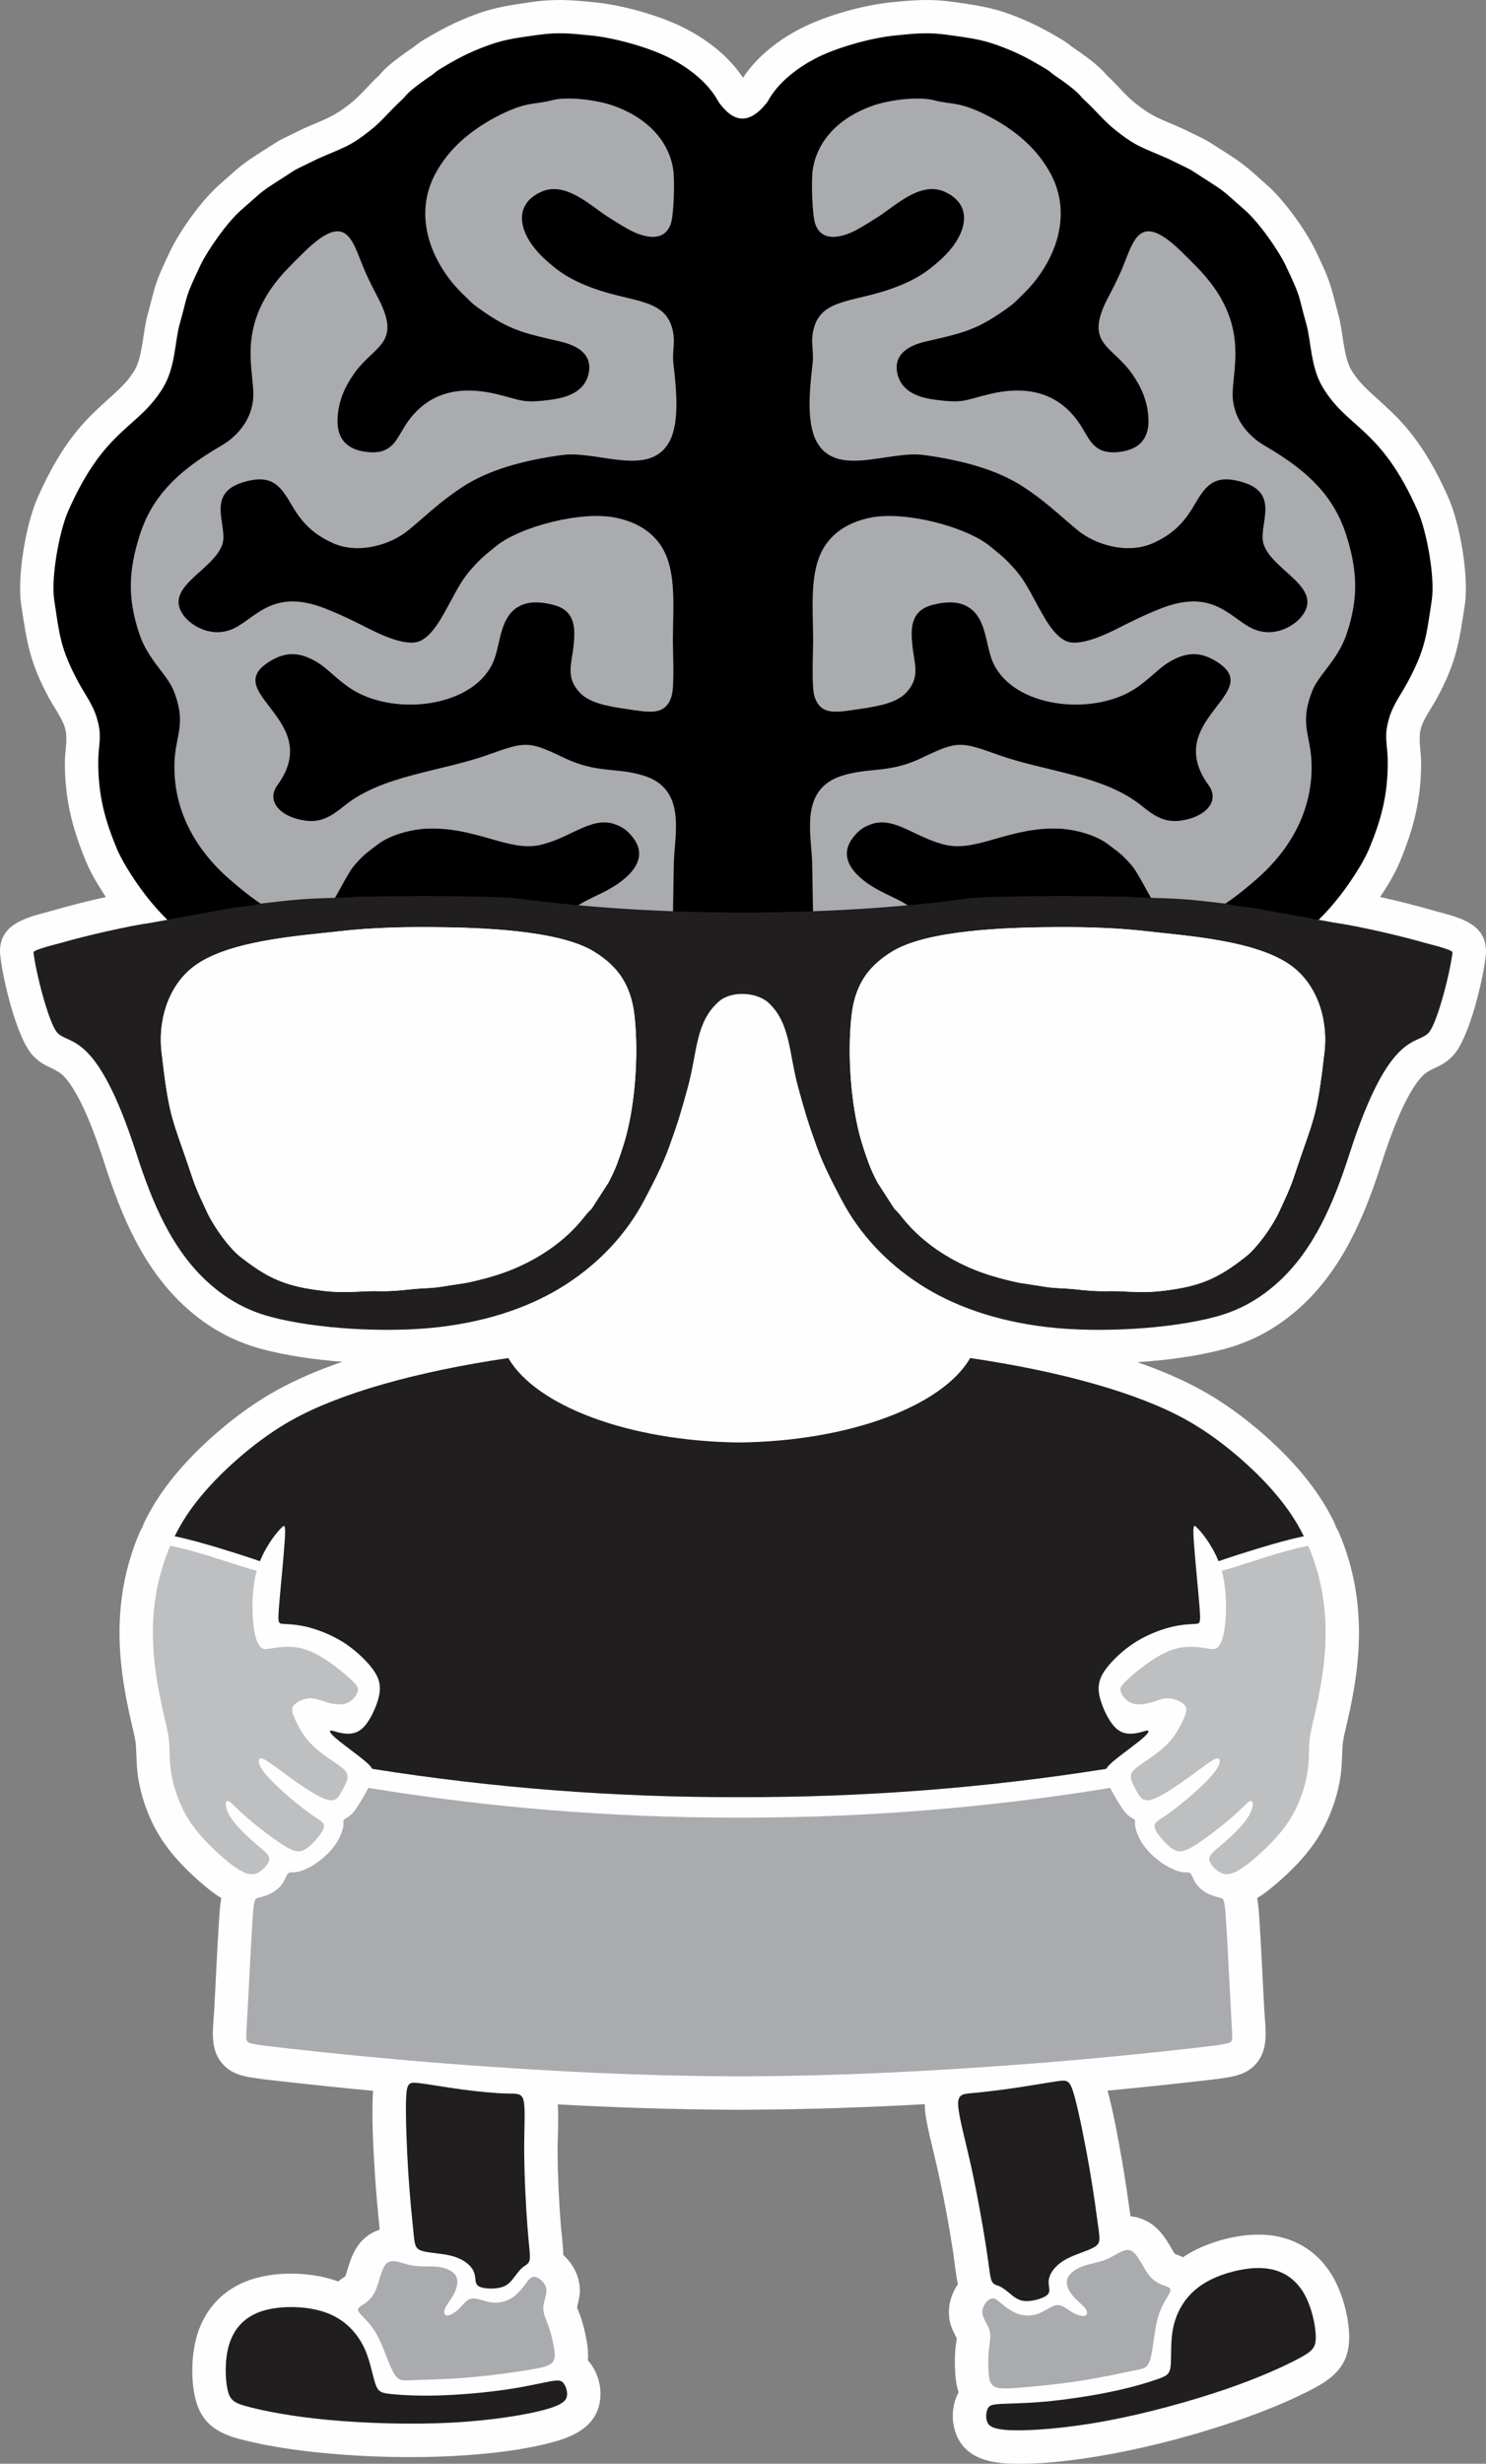 <?xml version="1.0" encoding="UTF-8"?>
<!DOCTYPE svg PUBLIC "-//W3C//DTD SVG 1.1//EN" "http://www.w3.org/Graphics/SVG/1.1/DTD/svg11.dtd">
<!-- Creator: CorelDRAW 2019 (64-Bit Evaluation Version) -->
<svg xmlns="http://www.w3.org/2000/svg" xml:space="preserve" width="1.896in" height="3.141in" version="1.1" style="shape-rendering:geometricPrecision; text-rendering:geometricPrecision; image-rendering:optimizeQuality; fill-rule:evenodd; clip-rule:evenodd"
viewBox="0 0 449889.98 745313.4"
 xmlns:xlink="http://www.w3.org/1999/xlink">
 <rect x="0" y="0" width="449889.98" height="745313.4" fill="#808080" stroke="none"/>
 <defs>
  <style type="text/css">
   <![CDATA[
    .fil0 {fill:#FEFEFE}
    .fil6 {fill:#FEFEFE}
    .fil4 {fill:#BDBFC1}
    .fil2 {fill:#A9ABAE}
    .fil1 {fill:#201E1E}
    .fil3 {fill:#201E1E}
    .fil5 {fill:black}
   ]]>
  </style>
 </defs>
 <g id="Layer_x0020_1">
  <g id="_2994341204128">
   <path class="fil0" d="M417832.98 271364.08c5638.16,1224.59 11288.47,2686.44 16489.47,4182.85 6697.42,1887.79 16640.8,3552.34 15472.25,13727.37 -843.48,7334.47 -4903.03,24344.23 -9580.95,29709.64 -657.6,754.74 -1389.92,1437.56 -2185.77,2043.79 -2607.98,1987.74 -5405.57,2345.5 -7555.85,4646.16 -5304.69,5678.33 -9939.64,19198.33 -12255.25,26376.81 -5195.4,16110.23 -11927.38,32135.47 -24827.15,43644.38 -6678.74,5959.49 -14031.89,10057.34 -22703.03,12389.76 -7737.99,2082.08 -17001.35,3398.22 -26361.86,3984.82 7038.36,2434.24 13717.1,5269.2 19654.17,8575.87 5357.93,2985.35 10337.56,6461.09 15092.08,10335.7 7492.33,6106.14 14889.38,13516.27 20282.81,21580.26 1647.73,2463.19 3130.13,5033.81 4445.33,7690.36 283.03,571.66 511.88,1151.73 683.75,1737.41 326.93,496.94 614.63,1028.43 859.36,1593.56 2255.83,5221.56 3883.01,10712.13 4883.42,16309.19 1445.04,8088.28 1525.37,16184.03 625.84,24334.89 -650.13,5894.1 -1789.71,11630.34 -3122.66,17400.21 -475.45,2056.86 -1135.85,4401.43 -1262.89,6517.14 -227.92,3790.53 -158.8,6947.75 -869.64,10798.07 -1083.54,5862.34 -3360.85,11834.91 -6535.82,16879.92 -3155.35,5012.32 -7349.41,9389.46 -11786.34,13279.94 -2012.03,1765.43 -4248.24,3613.06 -6659.12,5082.38 386.71,2069.94 528.69,4281.86 672.54,6472.3 602.49,9158.74 977.06,18343.64 1489.87,27508.92 297.97,5338.32 1449.71,11401.49 -2286.65,15881.38 -2259.56,2708.86 -5068.37,3736.36 -8405.87,4321.1 -3415.03,598.75 -7005.67,946.23 -10453.39,1334.81 -8758.02,986.4 -17532.85,1898.07 -26314.22,2726.61 1889.66,7074.79 3273.05,14776.35 4512.58,21950.16 926.62,5361.67 1686.03,10708.4 2432.37,16087.82 1477.73,99.95 3028.32,510.95 4710.61,1344.15 3691.52,1829.88 5697.94,4924.52 7692.22,8328.34 300.78,512.81 653.86,1171.35 1016.29,1684.16 220.45,82.2 462.37,155.99 664.14,228.85 630.51,227.92 1230.2,491.33 1797.19,785.57 2503.36,-1682.29 5241.17,-3018.04 8150.86,-4080.1 6031.41,-2202.58 13206.15,-3427.17 19579.44,-2380.06 7609.09,1248.88 13763.8,5646.57 17624.39,12300.08 2943.31,5071.17 4893.69,12230.03 4969.35,18068.08 104.62,8088.28 -3902.62,12141.29 -10660.76,15723.52 -7437.22,3941.86 -15599.29,7174.74 -23551.19,9894.81 -12067.5,4127.74 -25009.3,7603.48 -37560.66,9934.04 -9609.91,1783.18 -20990.85,3303.87 -30788.51,2966.67 -7112.15,-244.73 -14182.27,-2049.39 -16692.17,-9640.73 -1213.38,-3667.23 -951.84,-7933.22 737.93,-11412.7 88.74,-182.15 179.35,-359.62 271.82,-532.43 -578.2,-1695.37 -882.71,-3538.33 -1009.75,-5466.29 -183.08,-2763.97 -184.95,-5626.95 117.7,-8382.52 80.33,-735.13 254.07,-1624.38 337.21,-2414.62 -1219.92,-2591.16 -2242.75,-4039.94 -2377.26,-7512.88 -121.43,-3138.54 904.2,-6318.18 2730.34,-8916.81 -691.23,-3052.6 -1014.42,-6774.01 -1417.01,-9408.14 -1203.11,-7875.3 -2657.48,-15833.74 -4368.73,-23613.77 -818.26,-3717.67 -1731.8,-7409.19 -2592.1,-11117.53 -687.49,-2966.67 -1456.24,-6219.16 -1638.39,-9257.76 -21.48,-353.09 -32.69,-704.3 -33.63,-1052.72 -17646.81,967.72 -35304.83,1579.54 -52998.34,1673.89 -176.54,8.41 -354.95,14.01 -535.23,14.01l-5257.05 0c-180.28,0 -358.69,-5.6 -536.17,-14.01 -17286.25,-93.41 -34539.81,-679.08 -51781.23,-1607.57 353.09,4540.61 -73.79,10199.32 -55.11,14243.92 32.69,7327.93 397.92,14821.19 963.98,22128.57 201.76,2599.57 719.25,6155.65 756.61,9196.11 2382.86,2100.77 4121.2,4951.61 4737.7,8028.5 682.82,3409.43 25.22,5059.96 -556.72,7865.96 266.22,747.27 642.65,1569.27 891.12,2263.3 939.69,2610.78 1605.7,5396.23 2074.61,8128.44 326,1903.67 460.51,3765.31 294.24,5548.49 131.71,147.59 263.41,299.84 392.32,457.7 2455.72,2990.02 3708.33,7075.72 3383.27,10926.04 -669.74,7964.98 -7121.49,11373.47 -13978.64,13271.54 -9448.31,2616.38 -20865.68,3798.01 -30626.91,4309.89 -12750.32,666.94 -26147.02,313.85 -38845.96,-880.85 -8367.57,-786.5 -17054.6,-2023.24 -25208.26,-4117.46 -7406.39,-1901.81 -12249.64,-4906.77 -14040.29,-12792.35 -1292.78,-5696.08 -1068.6,-13113.68 608.09,-18733.16 2199.78,-7370.9 7156.06,-13084.72 14260.74,-16080.34 5951.08,-2508.03 13214.56,-2990.95 19594.39,-2259.56 3078.76,352.15 6053.83,1011.62 8881.32,2062.47 481.99,-419.41 1004.15,-815.46 1563.67,-1184.42 180.28,-118.63 396.99,-246.6 591.28,-378.31 232.59,-580.07 423.14,-1306.79 595.01,-1876.58 1143.33,-3773.72 2369.78,-7249.47 5529.81,-9890.13 1036.84,-865.9 2204.45,-1557.13 3461.73,-2049.39 278.36,-108.35 549.24,-206.43 813.59,-295.17 -533.36,-5427.06 -1048.98,-10823.29 -1401.13,-16277.44 -495.07,-7644.58 -975.19,-15897.26 -709.91,-23543.71 25.22,-736.06 67.25,-1464.65 134.51,-2182.97 -9004.62,-844.42 -18001.76,-1777.57 -26981.16,-2789.19 -3447.72,-388.58 -7038.36,-736.06 -10454.32,-1334.81 -3335.63,-584.74 -6144.44,-1612.24 -8404,-4321.1 -3735.42,-4479.89 -2585.56,-10543.06 -2287.58,-15880.45 511.88,-9165.28 888.32,-18351.11 1489.87,-27509.86 144.78,-2190.44 286.77,-4402.36 672.54,-6471.37 -2409.95,-1469.32 -4647.09,-3317.88 -6659.12,-5083.31 -4436.92,-3890.48 -8631.92,-8267.62 -11786.34,-13279.01 -3175.9,-5045.95 -5451.34,-11017.58 -6534.89,-16880.86 -710.84,-3851.25 -642.65,-7008.47 -869.64,-10799.94 -127.04,-2114.78 -789.31,-4459.34 -1262.89,-6515.27 -1333.88,-5769.87 -2473.47,-11506.11 -3123.59,-17400.21 -899.53,-8147.12 -818.26,-16251.28 626.77,-24334.89 1000.41,-5598 2626.66,-11087.64 4883.42,-16309.19 243.8,-563.26 530.56,-1093.82 856.56,-1589.82 172.81,-587.54 401.66,-1170.41 686.56,-1743.94 1316.13,-2654.68 2798.53,-5225.29 4444.4,-7687.55 5394.36,-8063.99 12790.48,-15474.12 20282.81,-21580.26 4754.51,-3874.6 9734.14,-7350.35 15093.01,-10335.7 6041.69,-3365.52 12853.07,-6242.52 20027.8,-8704.78 -8709.45,-638.92 -17249.82,-1914.88 -24464.73,-3855.92 -8672.08,-2332.42 -16025.23,-6430.27 -22703.97,-12389.76 -12897.9,-11509.85 -19631.75,-27535.08 -24827.15,-43644.38 -2314.67,-7178.47 -6949.62,-20698.48 -12255.25,-26376.81 -2149.34,-2300.66 -4947.87,-2658.42 -7554.91,-4646.16 -795.84,-607.16 -1529.1,-1289.98 -2186.7,-2044.72 -4677.92,-5364.47 -8736.53,-22374.24 -9580.02,-29707.77 -1170.41,-10175.97 8773.9,-11840.51 15463.84,-13726.44 5205.68,-1497.34 10858.79,-2960.13 16497.88,-4184.72 -815.46,-1224.59 -1618.78,-2486.55 -2412.75,-3787.73 -1274.1,-2090.49 -2600.5,-4540.61 -3538.33,-6796.43 -4232.36,-10177.83 -6457.36,-18909.7 -6469.5,-30053.38 -3.74,-3648.55 1010.68,-7192.49 -1.87,-10629.93 -833.21,-2823.75 -3377.67,-6265.87 -4807.76,-8933.63 -5774.54,-10767.24 -6604.94,-16334.42 -8391.86,-28016.13 -1330.14,-8693.57 1387.12,-24531.05 4946.94,-32596.91 3415.96,-7739.86 7543.7,-15158.4 13082.85,-21592.4 3472.01,-4033.4 7150.45,-7077.59 10985.82,-10656.09 2097.96,-1958.78 3825.09,-3869 5314.03,-6339.66 2396.87,-3975.48 2550.06,-11911.5 3899.82,-16668.82 772.49,-2722.87 1388.06,-5514.86 2191.37,-8212.51 1129.31,-3791.47 2956.39,-7517.55 4650.83,-11083.9 2970.4,-6249.99 9602.44,-15476.92 14799.71,-20017.53 2331.49,-2036.31 4703.14,-4294.94 7148.58,-6179.93 2686.44,-2071.81 5837.12,-3938.12 8692.63,-5784.81 1224.59,-793.04 2350.17,-1520.7 3675.64,-2165.22l5898.77 -2872.32c107.42,-52.31 199.9,-95.28 309.18,-143.85 6509.67,-2904.08 8942.03,-3358.98 14539.1,-7930.42 2836.83,-2318.41 5398.1,-5579.31 8207.84,-8103.22 33.63,-30.82 68.19,-61.65 100.88,-94.34 524.02,-626.77 1020.96,-1190.96 1620.64,-1766.36 2568.74,-2462.26 5534.48,-4506.05 8455.37,-6521.81 995.74,-686.56 1736.47,-1407.67 2864.85,-2088.62 5582.12,-3371.13 10440.31,-5904.38 16612.77,-8141.52 5720.36,-2072.74 10751.37,-2737.82 16690.3,-3589.7 6968.3,-999.48 12036.67,-584.74 18921.84,99.01 8523.56,846.28 19943.74,4043.67 27542.55,7974.32 6708.63,3470.14 13149.17,8455.37 17357.24,14855.75 4207.14,-6400.38 10648.62,-11385.61 17357.24,-14855.75 7598.81,-3930.65 19018.05,-7128.03 27541.62,-7974.32 6885.17,-683.75 11954.47,-1098.49 18921.84,-99.01 5939.87,851.89 10970.88,1516.96 16691.24,3589.7 6171.53,2237.14 11030.66,4770.39 16612.77,8141.52 1127.45,680.95 1869.11,1402.07 2863.92,2088.62 2920.9,2015.76 5887.56,4059.55 8455.37,6521.81 600.62,575.4 1096.62,1139.59 1621.58,1766.36 32.69,32.69 66.32,63.52 99.95,94.34 2810.67,2523.91 5371.95,5784.81 8208.77,8103.22 5596.13,4571.43 8028.5,5026.33 14539.1,7930.42 108.35,48.57 200.83,91.54 308.25,143.85l5898.77 2872.32c1325.47,644.52 2451.98,1372.18 3676.57,2165.22 2854.58,1846.69 6005.26,3713 8692.63,5784.81 2445.45,1884.99 4816.16,4143.62 7148.58,6179.93 5196.34,4540.61 11828.37,13767.54 14799.71,20017.53 1694.44,3566.35 3521.52,7292.43 4649.9,11083.9 804.25,2697.65 1418.88,5489.64 2192.31,8212.51 1349.76,4757.32 1502.02,12693.34 3899.82,16668.82 1488.94,2470.67 3216.07,4380.88 5314.03,6339.66 3834.44,3578.5 7512.88,6622.69 10985.82,10656.09 5538.21,6434.01 9666.89,13852.54 13081.92,21592.4 3559.81,8065.86 6276.14,23902.4 4947.87,32595.97 -1785.98,11682.65 -2618.25,17249.82 -8391.86,28017.07 -1430.09,2667.76 -3974.55,6109.88 -4807.76,8933.63 -1013.49,3437.45 0.93,6981.38 -2.8,10629.93 -12.14,11143.68 -2237.14,19875.55 -6468.57,30053.38 -938.76,2255.83 -2264.23,4705.94 -3538.33,6796.43 -793.98,1301.19 -1597.29,2563.14 -2412.75,3787.73z"/>
   <path class="fil1" d="M306253.24 735165.45c5874.49,200.83 16500.68,-558.59 28597.14,-2804.14 12095.52,-2245.55 25660.36,-5976.3 36134.3,-9559.47 10472.07,-3583.17 17852.31,-7016.88 22089.34,-9262.43 4237.03,-2244.62 5328.98,-3301.07 5286.01,-6660.99 -43.9,-3358.98 -1223.66,-9021.43 -3604.65,-13125.82 -2381.93,-4104.39 -5965.09,-6651.65 -10520.65,-7401.72 -4555.55,-748.21 -10081.62,298.91 -14474.64,1902.74 -4393.95,1604.77 -7655.79,3766.25 -10088.16,6612.42 -2433.3,2847.1 -4039,6379.83 -4676.05,10299.27 -637.98,3918.5 -309.18,8222.79 -585.67,10635.54 -275.56,2414.62 -1158.27,2937.71 -3996.97,3929.71 -2837.76,992.94 -7631.51,2455.72 -13866.55,3758.77 -6235.98,1304.92 -13914.19,2450.12 -20103.46,3016.17 -6189.27,566.06 -10892.41,552.98 -13580.72,708.97 -2690.18,155.99 -3367.39,480.12 -3819.49,1412.34 -453.03,933.15 -681.89,2474.4 -233.52,3825.09 447.43,1351.63 1569.27,2511.77 7443.76,2713.53z"/>
   <path class="fil1" d="M165070.35 728920.13c-5664.32,1568.34 -16174.69,3313.21 -28460.76,3956.8 -12285.14,643.59 -26346.92,186.82 -37367.3,-850.02 -11020.38,-1035.9 -18998.44,-2650.01 -23642.73,-3842.84 -4644.29,-1191.9 -5952.95,-1964.39 -6696.48,-5241.17 -742.6,-3275.85 -919.14,-9056.93 437.15,-13605.01 1357.23,-4547.15 4245.43,-7861.29 8499.28,-9654.74 4253.84,-1792.52 9872.39,-2066.2 14518.55,-1532.84 4648.03,533.36 8323.67,1871.91 11354.79,4071.69 3031.12,2198.85 5417.72,5258.92 6953.36,8920.55 1535.64,3660.7 2222.2,7922.94 3054.47,10204.92 832.27,2281.98 1813.07,2584.62 4804.95,2885.4 2990.95,302.64 7993.93,604.36 14361.62,414.74 6367.69,-188.69 14101.01,-869.64 20251.05,-1765.43 6150.98,-896.73 10719.61,-2008.29 13370.55,-2485.61 2651.88,-477.32 3386.07,-319.46 4043.67,481.06 658.53,801.45 1240.47,2246.48 1120.91,3664.43 -118.63,1418.88 -938.76,2809.74 -6603.08,4378.08z"/>
   <path class="fil2" d="M348316.21 713521.67c799.58,-2834.03 1119.04,-8321.8 2193.24,-12233.76 1075.14,-3911.03 2903.15,-6245.32 3552.34,-7584.8 649.19,-1340.42 116.76,-1685.1 -1151.73,-2143.73 -1268.49,-457.7 -3273.05,-1030.3 -5071.17,-3344.97 -1798.12,-2313.74 -3387.94,-6371.42 -5353.26,-7345.68 -1965.32,-973.32 -4305.22,1136.79 -6887.97,2335.22 -2582.76,1198.44 -5409.31,1486.14 -7774.42,2352.04 -2366.05,866.83 -4272.52,2312.8 -4736.77,3982.96 -466.11,1672.02 510.01,3570.09 1827.08,5103.86 1317.07,1533.77 2976.01,2704.19 3730.75,3757.84 754.74,1053.65 604.36,1991.48 -305.45,2177.36 -909.8,186.82 -2579.95,-380.17 -4041.8,-1277.83 -1462.78,-897.66 -2718.2,-2128.79 -4265.98,-1987.74 -1546.85,141.98 -3387.01,1656.14 -5381.29,2461.32 -1996.15,806.12 -4147.36,903.26 -6118.28,298.91 -1970.93,-604.36 -3763.44,-1911.15 -5120.68,-3043.26 -1358.17,-1131.18 -2281.98,-2088.62 -3464.54,-1638.39 -1183.49,450.23 -2625.72,2307.2 -2555.67,4121.2 69.12,1815.87 1651.47,3588.77 2190.44,5444.81 538.97,1856.97 35.5,3796.14 -202.7,5975.37 -239.13,2179.23 -212.97,4597.59 -79.4,6615.22 133.57,2017.63 374.57,3633.61 1704.71,4394.89 1331.08,762.22 3750.37,669.74 7922.01,337.21 4169.77,-331.6 10090.03,-902.33 15410.6,-1651.47 5318.7,-749.14 10036.79,-1674.82 13374.29,-2357.64 3336.57,-681.89 5290.68,-1118.1 6908.52,-1426.35 1616.91,-308.25 2897.54,-488.53 3697.12,-3322.55z"/>
   <path class="fil2" d="M119113.17 717706.39c-1439.43,-2568.74 -3032.05,-7830.47 -4991.77,-11381.88 -1958.78,-3552.34 -4281.86,-5394.36 -5226.23,-6545.16 -944.36,-1150.8 -507.21,-1611.3 619.3,-2352.97 1125.58,-741.67 2941.45,-1766.36 4148.29,-4437.86 1208.71,-2669.63 1805.59,-6986.99 3488.82,-8392.79 1683.23,-1406.74 4450.93,98.08 7241.99,660.4 2791.99,561.39 5607.34,180.28 8109.76,469.85 2503.36,289.57 4694.73,1249.81 5536.35,2765.84 843.48,1516.03 339.07,3589.7 -583.81,5388.76 -922.88,1799.06 -2261.43,3325.36 -2749.02,4525.66 -487.59,1201.24 -122.37,2078.35 806.12,2045.66 928.48,-30.82 2419.29,-972.39 3630.8,-2186.7 1212.45,-1215.25 2145.6,-2705.12 3683.11,-2930.24 1537.51,-223.25 3680.31,819.2 5808.17,1135.85 2128.79,317.59 4243.57,-91.54 6018.34,-1139.59 1775.7,-1048.05 3212.33,-2737.82 4266.92,-4155.76 1056.45,-1417.01 1730.87,-2563.14 2986.28,-2402.48 1256.35,161.6 3091.83,1629.99 3447.72,3410.36 357.76,1781.31 -765.95,3874.6 -856.56,5806.3 -89.67,1931.7 851.89,3698.99 1592.62,5761.46 742.6,2063.4 1282.5,4421.04 1623.45,6414.39 341.88,1992.41 485.73,3620.53 -630.51,4671.38 -1115.3,1051.78 -3489.76,1527.24 -7623.1,2179.23 -4132.41,651.99 -10021.84,1480.53 -15369.5,1995.21 -5346.73,515.62 -10151.68,717.38 -13555.5,834.14 -3402.89,115.83 -5405.57,148.52 -7050.5,226.98 -1644,78.46 -2931.17,202.7 -4371.54,-2366.05z"/>
   <path class="fil3" d="M290095.37 636983.35c208.3,3497.23 2171.76,10448.72 4010.98,18809.75 1839.22,8361.97 3552.34,18130.67 4489.23,24259.23 935.96,6128.56 1095.69,8617.91 1611.3,9868.65 515.62,1251.68 1389.92,1266.62 2356.71,1686.03 966.78,420.34 2026.97,1244.21 3186.18,2204.45 1159.2,960.24 2416.49,2055.93 4361.26,2256.76 1944.77,201.76 4576.1,-491.33 5999.65,-1205.91 1422.62,-715.51 1636.52,-1450.64 1553.39,-2460.39 -84.07,-1008.82 -464.24,-2291.32 168.14,-3926.91 632.38,-1634.66 2277.31,-3621.46 5057.16,-5119.74 2779.85,-1497.34 6692.75,-2504.29 8526.36,-3649.49 1832.68,-1143.33 1586.08,-2423.96 1077.94,-6094 -508.14,-3669.1 -1277.83,-9728.54 -2622.92,-17510.43 -1345.09,-7780.96 -3264.64,-17285.32 -4593.85,-22078.13 -1329.21,-4791.88 -2066.2,-4870.34 -5029.14,-4450.93 -2962.93,419.41 -8150.86,1338.55 -13066.97,2060.6 -4916.11,722.05 -9560.4,1247.94 -12655.04,1530.97 -3093.7,283.03 -4640.55,323.19 -4430.38,3819.49z"/>
   <path class="fil3" d="M158551.34 635582.22c542.71,2522.97 114.89,7890.25 149.45,15311.59 34.56,7421.34 532.43,16896.74 994.8,22862.76 461.44,5965.09 888.32,8422.68 679.08,9759.36 -209.24,1337.62 -1054.59,1556.19 -1897.13,2190.44 -841.61,634.25 -1680.43,1682.29 -2582.76,2887.27 -902.33,1204.97 -1869.11,2564.07 -3713,3214.2 -1843.89,650.13 -4564.89,591.28 -6115.48,228.85 -1549.65,-362.43 -1929.83,-1028.43 -2084.89,-2028.84 -154.12,-1000.41 -83.13,-2337.09 -1081.68,-3778.39 -996.67,-1441.3 -3060.08,-2989.08 -6113.61,-3795.2 -3052.6,-806.12 -7093.47,-873.37 -9143.8,-1557.13 -2049.39,-684.69 -2108.24,-1985.87 -2472.53,-5673.66 -363.36,-3685.92 -1030.3,-9756.56 -1541.25,-17636.54 -510.01,-7880.91 -864.97,-17571.15 -693.09,-22541.44 172.81,-4970.29 870.57,-5218.76 3738.22,-4891.82 2869.52,326.93 7907.06,1232.06 12986.64,1923.29 5080.51,691.23 10203.05,1167.61 13520.01,1246.07 3316.95,77.53 4830.17,-244.73 5371.01,2279.18z"/>
   <path class="fil2" d="M221174.54 628116.98l2591.16 -1.87 87.8 0 2591.16 1.87 0 -11.21c25897.62,-125.17 52023.16,-1315.2 82287.64,-3571.02 21593.34,-1609.44 41300.75,-3696.19 51769.08,-4875.94 10467.4,-1177.89 11696.66,-1450.64 12227.23,-2084.89 528.69,-635.18 359.62,-1632.79 -42.97,-8843.02 -403.53,-7210.23 -1038.71,-20632.16 -1483.33,-27411.78 -445.56,-6779.62 -699.63,-6915.06 -1610.37,-7164.46 -911.67,-249.4 -2480.01,-611.83 -3920.37,-1337.62 -1441.3,-724.85 -2755.56,-1814 -3581.3,-3038.59 -826.67,-1224.59 -1164.81,-2584.62 -1715.92,-3083.43 -552.05,-497.87 -1314.26,-136.38 -2797.6,-431.55 -1483.33,-294.24 -3686.85,-1246.07 -5826.85,-2720.07 -2140.93,-1473.99 -4217.41,-3469.21 -5615.74,-5464.42 -1399.27,-1995.21 -2119.45,-3990.43 -2373.52,-5214.09 -254.07,-1224.59 -42.03,-1678.56 -84.07,-2018.57 -42.97,-340.01 -340.01,-566.99 -911.67,-883.65 -572.6,-318.52 -1420.75,-726.72 -2777.05,-2585.56 -1194.7,-1638.39 -2785.45,-4403.3 -3870.87,-6527.41 -36773.22,6008.99 -73323.19,8902.8 -109672.33,9001.82l0 -4.67 -2635.07 7.47 -2635.07 -7.47 0 4.67c-36349.14,-99.01 -72898.18,-2992.82 -109671.4,-9001.82 -1085.41,2124.12 -2677.1,4889.02 -3871.8,6527.41 -1356.3,1858.84 -2203.52,2267.03 -2776.11,2585.56 -571.66,316.66 -869.64,543.64 -911.67,883.65 -42.03,340.01 170,793.98 -85,2018.57 -254.07,1223.66 -974.25,3218.87 -2373.52,5214.09 -1397.4,1995.21 -3474.81,3990.43 -5614.81,5464.42 -2140,1473.99 -4344.45,2425.83 -5827.78,2720.07 -1483.33,295.17 -2245.55,-66.32 -2796.66,431.55 -551.11,498.8 -890.19,1858.84 -1715.92,3083.43 -826.67,1224.59 -2140.93,2313.74 -3581.3,3038.59 -1441.3,725.79 -3009.63,1088.21 -3921.31,1337.62 -910.74,249.4 -1164.81,384.84 -1609.44,7164.46 -445.56,6779.62 -1080.74,20201.54 -1484.27,27411.78 -402.59,7210.23 -571.66,8207.84 -42.03,8843.02 529.63,634.25 1758.89,907 12227.23,2084.89 10468.34,1179.75 30174.81,3266.51 51768.15,4875.94 30265.42,2255.83 56390.02,3445.85 82287.64,3571.02l0 11.21z"/>
   <path class="fil1" d="M394742.3 464738.26c-1099.42,-2219.4 -2356.71,-4414.5 -3790.53,-6558.24 -5064.63,-7572.66 -12312.23,-14510.14 -18266.11,-19363.67 -5954.82,-4851.66 -10599.11,-7654.86 -13625.56,-9340.89 -14404.59,-8023.83 -37520.49,-14560.58 -65325.52,-18654.69 -8390.92,14448.49 -36400.52,25150.35 -69924.97,25545.47 -33523.52,-395.12 -61534.05,-11096.98 -69924.97,-25545.47 -27804.09,4094.11 -50920.93,10630.87 -65324.58,18654.69 -3027.38,1686.03 -7671.67,4489.23 -13626.49,9340.89 -5953.88,4853.53 -13201.48,11791.01 -18266.11,19363.67 -1433.83,2143.73 -2691.11,4338.84 -3790.53,6558.24 1203.11,246.6 2526.71,549.24 3978.29,912.61 6330.32,1585.15 15067.79,4336.98 19808.29,5933.33 785.57,263.41 1459.98,495.07 2042.85,703.37 1083.54,-2714.46 2525.78,-5073.97 3728.88,-6784.29 1292.78,-1836.42 2310,-2924.63 3008.7,-3559.81 699.63,-634.25 1081.68,-816.39 763.15,4081.04 -317.59,4898.36 -1334.81,14873.5 -1737.41,19930.66 -402.59,5056.22 -190.55,5191.67 1186.29,5282.27 1377.78,90.61 3921.31,136.38 7035.56,861.23 3115.19,725.79 6802.04,2132.53 9937.77,3924.11 3136.67,1790.65 5722.23,3967.08 7798.71,6098.67 2077.41,2130.66 3644.82,4216.48 4259.45,6325.65 614.63,2108.24 276.49,4239.83 -466.11,6484.45 -741.67,2244.62 -1885.93,4602.26 -3073.15,6257.46 -1186.29,1656.14 -2415.55,2607.98 -3835.37,3016.17 -1419.82,408.2 -3029.25,272.75 -4365,-23.35 -1334.81,-294.24 -2394.07,-747.27 -2818.15,-680.02 -423.14,68.19 -212.04,657.6 721.12,1587.02 932.22,930.35 2584.62,2198.85 4470.55,3627.07 1885.93,1429.16 4004.44,3016.17 5403.71,4217.41 996.67,855.63 1626.25,1516.96 1983.07,2161.48 36740.52,5842.73 73779.96,8634.72 111101.49,8570.27 37321.53,64.45 74361.9,-2727.54 111101.49,-8570.27 357.76,-644.52 987.33,-1305.86 1984.01,-2161.48 1398.33,-1201.24 3516.85,-2788.26 5402.77,-4217.41 1885.93,-1428.22 3539.26,-2696.72 4471.48,-3627.07 932.22,-929.42 1144.26,-1518.83 720.18,-1587.02 -424.08,-67.25 -1482.4,385.78 -2817.21,680.02 -1335.75,296.11 -2946.12,431.55 -4365.93,23.35 -1419.82,-408.2 -2649.08,-1360.03 -3834.44,-3016.17 -1187.23,-1655.21 -2332.42,-4012.85 -3074.09,-6257.46 -741.67,-2244.62 -1080.74,-4376.21 -466.11,-6484.45 614.63,-2109.17 2182.97,-4194.99 4259.45,-6325.65 2076.48,-2131.59 4662.04,-4308.02 7798.71,-6098.67 3136.67,-1791.58 6822.59,-3198.32 9937.77,-3924.11 3115.19,-724.85 5657.78,-770.62 7035.56,-861.23 1376.85,-90.61 1588.89,-226.05 1186.29,-5282.27 -402.59,-5057.16 -1419.82,-15032.3 -1737.41,-19930.66 -317.59,-4897.43 64.45,-4715.28 763.15,-4081.04 698.7,635.18 1715.92,1723.39 3008.7,3559.81 1203.11,1710.32 2645.34,4069.83 3728.88,6784.29 582.87,-208.3 1257.28,-439.96 2042.85,-703.37 4741.44,-1596.36 13478.91,-4348.18 19808.29,-5933.33 1451.57,-363.36 2775.18,-666.01 3978.29,-912.61z"/>
   <path class="fil4" d="M364951.4 498560.69c-1907.41,-294.24 -4917.04,-656.66 -7861.29,-89.67 -2946.12,566.99 -5828.72,2063.4 -8731.86,4035.26 -2902.21,1972.8 -5826.85,4421.98 -7458.7,6008.06 -1631.85,1587.95 -1969.99,2313.74 -1503.88,3469.21 466.11,1156.4 1736.47,2744.35 3496.3,3333.76 1758.89,589.41 4004.44,181.21 5890.37,-385.78 1885.93,-566.99 3412.23,-1292.78 5192.6,-1178.82 1779.44,113.96 3813.89,1064.86 4682.59,2085.82 868.7,1020.96 571.66,2108.24 -317.59,4126.81 -890.19,2017.63 -2373.52,4964.68 -4810.56,7504.47 -2437.04,2539.79 -5827.78,4671.38 -7989.26,6190.21 -2160.55,1519.76 -3093.7,2424.9 -3156.29,3627.07 -64.45,1202.17 741.67,2698.58 1440.37,4012.85 699.63,1316.13 1291.85,2450.12 2182.97,2971.34 889.25,521.22 2075.55,430.62 3792.4,-295.17 1716.86,-725.79 3962.41,-2085.82 6505.93,-3809.22 2542.59,-1722.46 5382.22,-3808.28 7607.22,-5442 2225,-1632.79 3835.37,-2810.67 4704.07,-2788.26 869.64,22.42 995.74,1246.07 -232.59,3174.03 -1229.26,1927.96 -3814.82,4557.42 -6717.97,7142.98 -2903.15,2583.69 -6123.89,5123.48 -8412.41,6709.56 -2288.52,1587.95 -3644.82,2223.13 -3729.82,3333.76 -84.07,1111.57 1102.23,2698.58 2373.52,4150.16 1271.3,1450.64 2627.59,2765.84 4005.37,3331.9 1377.78,567.93 2775.18,384.84 5891.3,-1564.6 3115.19,-1949.44 7945.36,-5668.05 11082.03,-8388.12 3136.67,-2721 4577.04,-4444.4 5425.19,-4898.36 847.22,-453.03 1101.29,363.36 889.25,1564.6 -212.04,1202.17 -889.25,2789.19 -2500.56,4807.76 -1610.37,2017.63 -4152.96,4466.81 -6272.41,6279.88 -2119.45,1814 -3813.89,2992.82 -4216.48,4194.99 -402.59,1201.24 487.59,2424.9 1652.4,3514.04 1165.74,1089.15 2607.04,2040.05 4683.52,1541.25 2076.48,-497.87 4789.07,-2448.25 8074.27,-5328.04 3283.32,-2879.8 7140.18,-6688.08 9895.74,-11064.28 2753.69,-4376.21 4407.97,-9318.47 5149.63,-13331.32 740.73,-4013.78 571.66,-7097.21 720.18,-9568.81 147.59,-2470.67 613.7,-4330.44 1503.88,-8185.42 890.19,-3854.05 2204.45,-9703.32 2924.63,-16234.47 720.18,-6529.28 847.22,-13739.52 -529.63,-21448.55 -822,-4594.78 -2177.36,-9367.98 -4211.81,-14077.66 -2039.12,440.89 -4439.73,992.94 -7187.82,1758.89 -6267.74,1747.68 -14336.4,4601.32 -18994.7,5825.91 655.73,2378.19 1054.59,4972.16 1214.32,7784.7 212.04,3741.03 0,7867.83 -508.14,10657.02 -508.14,2789.19 -1314.26,4239.83 -2119.45,4851.66 -805.18,612.76 -1610.37,385.78 -3516.85,90.61z"/>
   <path class="fil4" d="M82668.75 498560.69c1907.41,-294.24 4916.11,-656.66 7861.29,-89.67 2945.18,566.99 5827.78,2063.4 8730.93,4035.26 2903.15,1972.8 5826.85,4421.98 7458.7,6008.06 1631.85,1587.95 1970.93,2313.74 1503.88,3469.21 -465.18,1156.4 -1736.47,2744.35 -3496.3,3333.76 -1757.96,589.41 -4004.44,181.21 -5890.37,-385.78 -1885.93,-566.99 -3412.23,-1292.78 -5191.67,-1178.82 -1779.44,113.96 -3814.82,1064.86 -4683.52,2085.82 -868.7,1020.96 -571.66,2108.24 317.59,4126.81 891.12,2017.63 2374.45,4964.68 4810.56,7504.47 2437.04,2539.79 5827.78,4671.38 7989.26,6190.21 2161.48,1519.76 3093.7,2424.9 3157.22,3627.07 63.52,1202.17 -741.67,2698.58 -1441.3,4012.85 -698.7,1316.13 -1291.85,2450.12 -2182.03,2971.34 -890.19,521.22 -2076.48,430.62 -3793.34,-295.17 -1715.92,-725.79 -3962.41,-2085.82 -6505,-3809.22 -2543.52,-1722.46 -5382.22,-3808.28 -7608.16,-5442 -2225,-1632.79 -3835.37,-2810.67 -4704.07,-2788.26 -868.7,22.42 -995.74,1246.07 233.52,3174.03 1228.33,1927.96 3814.82,4557.42 6717.97,7142.98 2902.21,2583.69 6123.89,5123.48 8412.41,6709.56 2288.52,1587.95 3643.88,2223.13 3728.88,3333.76 85,1111.57 -1101.29,2698.58 -2373.52,4150.16 -1271.3,1450.64 -2627.59,2765.84 -4004.44,3331.9 -1377.78,567.93 -2776.11,384.84 -5892.23,-1564.6 -3114.25,-1949.44 -7945.36,-5668.05 -11082.03,-8388.12 -3135.74,-2721 -4577.04,-4444.4 -5424.26,-4898.36 -848.15,-453.03 -1102.23,363.36 -890.19,1564.6 212.04,1202.17 890.19,2789.19 2500.56,4807.76 1611.3,2017.63 4153.89,4466.81 6272.41,6279.88 2119.45,1814 3813.89,2992.82 4216.48,4194.99 402.59,1201.24 -486.66,2424.9 -1652.4,3514.04 -1165.74,1089.15 -2606.11,2040.05 -4682.59,1541.25 -2077.41,-497.87 -4789.07,-2448.25 -8074.27,-5328.04 -3284.26,-2879.8 -7141.11,-6688.08 -9895.74,-11064.28 -2754.63,-4376.21 -4407.97,-9318.47 -5149.63,-13331.32 -741.67,-4013.78 -571.66,-7097.21 -720.18,-9568.81 -148.52,-2470.67 -613.7,-4330.44 -1504.82,-8185.42 -889.25,-3854.05 -2203.52,-9703.32 -2923.7,-16234.47 -721.12,-6529.28 -848.15,-13739.52 529.63,-21448.55 821.06,-4594.78 2176.43,-9367.98 4210.87,-14077.66 2039.12,440.89 4440.66,992.94 7187.82,1758.89 6268.67,1747.68 14336.4,4601.32 18995.64,5825.91 -656.66,2378.19 -1055.52,4972.16 -1215.25,7784.7 -212.04,3741.03 0,7867.83 508.14,10657.02 509.08,2789.19 1314.26,4239.83 2119.45,4851.66 805.18,612.76 1611.3,385.78 3517.78,90.61z"/>
   <path class="fil5" d="M433464.03 181618.67c-1627.18,10642.08 -1828.95,14547.5 -7308.31,24768.31 -1873.78,3493.49 -4370.6,6701.15 -5594.26,10852.25 -1739.27,5895.97 -410.07,7579.2 -416.6,13476.1 -10.27,10193.71 -2090.49,17516.04 -5693.27,26183.45 -611.83,1472.12 -1989.61,4027.79 -2835.89,5415.85 -7544.64,12372.94 -15953.31,20918.92 -30041.24,29047.37 -3647.62,2103.57 -7740.8,3960.54 -11953.54,5607.34 -4555.55,1782.24 -8588.95,2752.76 -13046.42,4394.89 -12110.46,4458.41 -13731.11,6354.61 -21066.51,13233.24 -1698.17,1592.62 -2346.43,2681.77 -4231.42,4250.11 -7484.86,6221.97 -18418.37,11865.73 -28936.21,14485.85 -7917.34,1971.86 -6628.3,1712.19 -15055.65,3049.8 -18082.1,3072.22 -31901.94,824.8 -41054.15,-6521.81 871.51,-2410.88 1346.96,-5003.92 1346.96,-7709.04 0,-12716.69 -10496.36,-23027.16 -23443.77,-23027.16 -12946.47,0 -23443.77,10310.48 -23443.77,23027.16 0,3065.68 611.83,5989.38 1717.79,8664.61 -9141.93,6582.53 -22527.43,8501.14 -39801.53,5566.24 -8428.29,-1337.62 -7138.31,-1077.94 -15055.65,-3049.8 -10518.78,-2620.12 -21451.36,-8263.89 -28937.14,-14485.85 -1884.99,-1568.34 -2533.25,-2657.48 -4231.42,-4250.11 -7335.4,-6878.63 -8956.05,-8774.83 -21066.51,-13233.24 -4457.47,-1642.13 -8490.87,-2612.65 -13044.55,-4394.89 -4214.61,-1646.8 -8305.92,-3503.77 -11954.47,-5607.34 -14088.87,-8128.44 -22496.6,-16674.42 -30042.17,-29047.37 -846.28,-1388.06 -2224.07,-3943.72 -2835.89,-5415.85 -3602.78,-8667.41 -5683,-15989.74 -5693.27,-26183.45 -6.54,-5896.9 1323.6,-7580.13 -416.6,-13476.1 -1223.66,-4151.09 -3720.48,-7358.75 -5593.33,-10852.25 -5480.3,-10220.8 -5682.06,-14126.23 -7309.25,-24768.31 -1073.27,-7021.55 1602.9,-21094.53 4203.4,-26987.7 11234.29,-25459.53 21135.63,-24750.56 28793.3,-37451.37 3702.73,-6140.7 3523.38,-14041.23 4967.49,-19128.28 2638.8,-9298.86 1333.88,-7379.3 6247.19,-17715.93 2177.36,-4583.58 8087.34,-13046.42 12318.77,-16743.55 8098.55,-7073.86 5062.76,-4869.41 14681.08,-11090.44 905.13,-585.67 1599.16,-1067.66 2611.71,-1565.53l5899.71 -2872.32c7911.73,-3528.99 9678.1,-3501.9 16816.41,-9334.35 2700.45,-2204.45 5807.23,-5929.6 8568.4,-8411.47 1208.71,-1084.48 1062.06,-1221.79 1961.59,-2083.95 2058.73,-1973.73 4920.78,-3923.17 7200.89,-5498.05 1104.09,-762.22 1150.8,-1031.23 2349.23,-1755.15 5184.19,-3131.07 8732.8,-5080.51 14832.4,-7290.57 5195.4,-1884.06 9218.52,-2305.33 14682.01,-3087.16 6490.05,-931.29 10116.18,-481.99 16487.61,151.32 7215.84,716.45 17658.02,3664.43 23896.8,6894.51 4669.51,2415.55 11195.99,6816.98 14566.18,13125.82 4433.19,6303.23 9307.26,7260.67 14869.76,0 3370.19,-6308.84 9896.67,-10710.27 14566.18,-13125.82 6238.78,-3230.08 16682.83,-6178.07 23896.8,-6894.51 6373.29,-633.31 9999.42,-1082.61 16487.61,-151.32 5463.49,781.83 9488.48,1203.11 14682.01,3087.16 6099.6,2210.05 9648.21,4159.5 14832.4,7290.57 1198.44,723.92 1245.14,992.94 2349.23,1755.15 2280.11,1574.87 5143.09,3524.32 7201.83,5498.05 899.53,862.16 753.81,999.48 1960.65,2083.95 2761.17,2481.87 5868.88,6207.02 8568.4,8411.47 7138.31,5832.45 8904.67,5805.36 16816.41,9334.35l5900.64 2872.32c1009.75,497.87 1705.65,979.86 2610.78,1565.53 9618.32,6221.03 6582.53,4016.58 14682.01,11090.44 4231.42,3697.12 10140.47,12159.97 12318.77,16743.55 4912.37,10336.63 3609.32,8417.08 6247.19,17715.93 1445.04,5087.05 1264.76,12987.57 4966.55,19128.28 7657.66,12700.81 17559.01,11991.84 28793.3,37451.37 2601.44,5893.17 5276.67,19966.15 4203.4,26987.7z"/>
   <path class="fil2" d="M282844.97 30346.69c-5011.39,-1322.67 -13867.49,1.87 -18272.65,1503.88 -10202.12,3477.61 -17091.96,10395.48 -18500.57,19396.36 -504.41,3224.48 -211.1,13600.34 709.91,16389.53 2046.59,6202.35 8908.41,4013.78 13272.47,1503.88 2286.65,-1314.26 4042.74,-2410.88 6073.45,-3726.08 5179.52,-3356.18 12699.87,-10720.54 19991.37,-7346.61 8276.96,3829.77 6505,11569.63 1613.17,17406.75 -1772.9,2115.71 -2831.22,3001.23 -4861.93,4731.16 -3592.51,3061.94 -7349.41,5067.43 -12404.7,6927.2 -12646.63,4653.63 -22930.02,2939.58 -24472.2,14101.01 -399.79,2895.68 388.58,5567.17 21.48,8758.02 -793.04,6885.17 -2038.18,17558.07 1176.02,23538.11 5981.91,11129.67 21822.19,2657.48 32529.65,4119.33 12171.18,1660.81 22547.98,4654.57 30243,9722.93 6770.28,4458.41 10402.02,8141.52 16150.4,12921.25 5525.14,4594.78 15275.16,7438.15 22911.34,4038.07 6064.11,-2700.45 9448.31,-6247.19 12406.57,-11303.41 3461.73,-5917.45 6008.06,-9947.11 15113.56,-7058.91 11299.68,3583.17 4107.19,13287.42 6076.25,18831.24 2846.17,8014.48 18240.89,12895.1 11526.66,21583.06 -2167.09,2805.07 -7742.66,6324.72 -13826.39,4224.88 -7361.56,-2539.79 -12128.21,-13150.11 -28932.47,-6509.67 -5222.49,2063.4 -8825.27,3895.15 -13325.71,6161.25 -2791.99,1405.8 -11135.28,5525.14 -15261.15,3690.59 -3755.97,-1669.22 -6375.16,-6663.79 -8492.74,-10472.07 -2280.11,-4104.39 -3995.1,-7849.15 -7088.8,-11308.08 -3037.66,-3394.48 -4005.37,-4090.38 -7498.87,-6941.22 -7293.37,-5951.08 -26028.39,-10807.41 -36351.01,-8593.62 -5331.78,1144.26 -9393.2,3294.53 -12430.86,6881.43 -6256.53,7390.51 -4768.52,19572.9 -4768.52,30207.51 0,3892.35 -534.3,13951.55 426.88,16974.27 1899.94,5975.37 6837.53,4764.79 13516.27,3805.48 6512.47,-935.02 11643.42,-2000.82 14498,-5243.04 4031.53,-4577.97 2183.9,-8480.59 1636.52,-13855.34 -510.01,-5012.32 -793.98,-10640.21 6068.78,-12414.98 2827.49,-731.39 6284.55,-1175.08 9098.96,-155.99 7572.66,2740.62 6636.7,12148.76 9343.69,17859.78 6283.62,13262.2 29267.81,15901.93 42205.88,8073.33 4484.56,-2712.59 7472.71,-6369.55 10955,-8467.52 5609.2,-3377.67 10026.51,-3150.68 15086.47,293.3 13565.78,9235.34 -17244.22,17426.37 -3137.61,36887.18 3186.18,4394.89 2.8,8590.82 -5833.39,10227.34 -6528.35,1829.88 -9878.93,-309.18 -14411.13,-3960.54 -11588.31,-9337.15 -29144.51,-10265.64 -43647.18,-15475.05 -11281.93,-4052.08 -12230.96,-4107.19 -22756.28,930.35 -10313.28,4936.66 -15845.89,2782.65 -24354.5,5483.1 -12629.82,4010.04 -9355.84,17130.26 -8990.61,25944.32l294.24 17163.89c-5.6,11443.53 -753.81,21527.95 5555.03,29894.59 10337.56,13711.49 38391.06,10501.03 54106.17,2964.8 2648.14,-1269.43 3976.42,-2265.17 6001.52,-3459.87 7946.3,-4690.06 25299.8,-26256.31 11446.33,-33928.92 -7786.57,-4310.82 -21281.35,-1856.97 -23852.9,6214.49 -2009.23,6310.71 -4541.54,18115.72 -13206.15,19316.03 -2833.09,392.32 -6141.64,-577.27 -7928.55,-1584.22 -5079.58,-2863.92 -3826.96,-7727.72 -1508.55,-12184.26 5045.95,-9699.58 -2653.75,-11507.04 -10230.14,-15450.77 -6557.31,-3413.16 -13648.91,-9405.34 -8254.55,-16255.02 1459.98,-1854.17 2828.42,-3103.04 5686.73,-4055.81 7003.8,-2335.22 13576.05,4515.39 22692.76,6410.65 9304.46,1935.43 19316.03,-5597.06 33948.53,-4988.04 5165.51,215.77 11380.94,2055 14893.12,4756.38 2125.99,1634.66 3519.65,2528.58 5293.48,4367.8 1980.27,2053.13 2555.67,2816.28 4073.56,5398.1 2021.37,3437.45 4603.19,8897.2 7133.64,11263.25 4727.42,4419.18 10129.26,2040.98 14618.49,-453.03 5263.59,-2925.57 9580.95,-6383.56 13843.2,-10107.78 10568.28,-9235.34 16604.37,-20820.85 16616.51,-33853.26 10.27,-9783.65 -3922.24,-12375.75 141.98,-22930.95 1938.23,-5034.74 7791.24,-9426.83 10446.85,-17318.01 3616.79,-10746.69 3352.45,-19115.2 -139.18,-30034.7 -3825.09,-11959.14 -11865.73,-19070.36 -21924.94,-25311.95 -2246.48,-1393.66 -4020.32,-2276.38 -5709.15,-3700.86 -3197.39,-2696.72 -6002.46,-6430.27 -6632.03,-11686.39 -987.33,-8253.61 6474.17,-22785.23 -11184.78,-40546.94 -1784.11,-1794.39 -3161.89,-3223.54 -4806.82,-4790.94 -13402.31,-12769.93 -14114.09,-1683.23 -18564.09,7806.18 -988.27,2106.37 -1829.88,3811.08 -2976.01,5942.67 -7920.14,14730.58 837.88,14725.91 7075.72,23732.4 2694.85,3892.35 4661.1,8138.72 4873.14,13579.79 222.31,5695.14 -2580.89,9253.09 -8962.58,9937.77 -7434.41,798.65 -8720.66,-3537.4 -11362.26,-7746.4 -5840.86,-9310.07 -14934.22,-12735.37 -27440.73,-9849.04 -7970.58,1840.16 -7931.35,3046.06 -17372.19,1705.65 -5928.66,-841.61 -10045.19,-3259.04 -10943.79,-8159.27 -1011.62,-5515.8 3384.2,-8158.33 8705.71,-9386.66 9754.69,-2252.09 14293.43,-3109.58 21882.9,-8161.14 1498.28,-995.74 3898.89,-2587.43 5346.73,-3998.84 3411.29,-3324.42 5786.68,-5578.38 8573.07,-10089.1 5493.38,-8895.33 6871.16,-19139.48 2089.56,-28244.98 -4149.22,-7897.72 -11063.35,-13716.16 -19717.69,-18051.27 -8231.19,-4124 -10515.04,-3054.47 -15654.4,-4409.83z"/>
   <path class="fil2" d="M167045.95 30346.69c5011.39,-1322.67 13867.49,1.87 18272.65,1503.88 10201.19,3477.61 17091.96,10395.48 18499.63,19396.36 505.34,3224.48 211.1,13600.34 -708.97,16389.53 -2047.52,6202.35 -8909.34,4013.78 -13272.47,1503.88 -2286.65,-1314.26 -4043.67,-2410.88 -6074.38,-3726.08 -5178.59,-3356.18 -12699.87,-10720.54 -19991.37,-7346.61 -8276.03,3829.77 -6504.06,11569.63 -1613.17,17406.75 1772.9,2115.71 2831.22,3001.23 4861.93,4731.16 3592.51,3061.94 7350.35,5067.43 12404.7,6927.2 12646.63,4653.63 22930.02,2939.58 24473.13,14101.01 398.86,2895.68 -388.58,5567.17 -21.48,8758.02 792.11,6885.17 2038.18,17558.07 -1176.02,23538.11 -5982.84,11129.67 -21822.19,2657.48 -32530.59,4119.33 -12171.18,1660.81 -22547.98,4654.57 -30242.07,9722.93 -6771.21,4458.41 -10402.95,8141.52 -16150.4,12921.25 -5526.07,4594.78 -15275.16,7438.15 -22912.27,4038.07 -6064.11,-2700.45 -9447.38,-6247.19 -12405.64,-11303.41 -3462.67,-5917.45 -6008.06,-9947.11 -15113.56,-7058.91 -11300.61,3583.17 -4107.19,13287.42 -6076.25,18831.24 -2846.17,8014.48 -18241.83,12895.1 -11527.59,21583.06 2168.02,2805.07 7743.6,6324.72 13827.32,4224.88 7361.56,-2539.79 12127.28,-13150.11 28931.54,-6509.67 5222.49,2063.4 8826.21,3895.15 13325.71,6161.25 2792.93,1405.8 11135.28,5525.14 15261.15,3690.59 3755.97,-1669.22 6376.09,-6663.79 8491.8,-10472.07 2281.05,-4104.39 3996.97,-7849.15 7090.67,-11308.08 3037.66,-3394.48 4005.37,-4090.38 7498.87,-6941.22 7293.37,-5951.08 26027.46,-10807.41 36350.08,-8593.62 5332.71,1144.26 9393.2,3294.53 12430.86,6881.43 6257.46,7390.51 4769.46,19572.9 4769.46,30207.51 0,3892.35 533.36,13951.55 -427.81,16974.27 -1899,5975.37 -6837.53,4764.79 -13515.33,3805.48 -6512.47,-935.02 -11643.42,-2000.82 -14498.93,-5243.04 -4030.59,-4577.97 -2182.97,-8480.59 -1635.59,-13855.34 510.01,-5012.32 793.04,-10640.21 -6069.71,-12414.98 -2826.55,-731.39 -6284.55,-1175.08 -9098.96,-155.99 -7571.73,2740.62 -6636.7,12148.76 -9342.76,17859.78 -6283.62,13262.2 -29267.81,15901.93 -42205.88,8073.33 -4485.5,-2712.59 -7473.65,-6369.55 -10955.93,-8467.52 -5608.27,-3377.67 -10025.58,-3150.68 -15086.47,293.3 -13565.78,9235.34 17245.15,17426.37 3137.61,36887.18 -3186.18,4394.89 -2.8,8590.82 5834.32,10227.34 6527.41,1829.88 9877.99,-309.18 14410.19,-3960.54 11588.31,-9337.15 29144.51,-10265.64 43647.18,-15475.05 11281.93,-4052.08 12231.9,-4107.19 22756.28,930.35 10313.28,4936.66 15846.82,2782.65 24354.5,5483.1 12630.75,4010.04 9355.84,17130.26 8990.61,25944.32l-293.3 17163.89c4.67,11443.53 753.81,21527.95 -5555.03,29894.59 -10338.5,13711.49 -38391.99,10501.03 -54107.11,2964.8 -2648.14,-1269.43 -3976.42,-2265.17 -6000.59,-3459.87 -7946.3,-4690.06 -25300.74,-26256.31 -11446.33,-33928.92 7786.57,-4310.82 21281.35,-1856.97 23851.96,6214.49 2010.16,6310.71 4542.48,18115.72 13207.09,19316.03 2833.09,392.32 6141.64,-577.27 7927.61,-1584.22 5080.51,-2863.92 3827.9,-7727.72 1508.55,-12184.26 -5045.02,-9699.58 2654.68,-11507.04 10231.08,-15450.77 6557.31,-3413.16 13647.98,-9405.34 8254.55,-16255.02 -1459.98,-1854.17 -2829.36,-3103.04 -5686.73,-4055.81 -7004.73,-2335.22 -13576.05,4515.39 -22692.76,6410.65 -9305.4,1935.43 -19316.96,-5597.06 -33948.53,-4988.04 -5165.51,215.77 -11380.94,2055 -14894.05,4756.38 -2125.05,1634.66 -3519.65,2528.58 -5293.48,4367.8 -1979.33,2053.13 -2555.67,2816.28 -4073.56,5398.1 -2020.43,3437.45 -4602.26,8897.2 -7133.64,11263.25 -4726.49,4419.18 -10128.33,2040.98 -14617.56,-453.03 -5264.53,-2925.57 -9581.89,-6383.56 -13844.13,-10107.78 -10568.28,-9235.34 -16603.43,-20820.85 -16616.51,-33853.26 -9.34,-9783.65 3922.24,-12375.75 -141.05,-22930.95 -1939.17,-5034.74 -7791.24,-9426.83 -10446.85,-17318.01 -3616.79,-10746.69 -3352.45,-19115.2 139.18,-30034.7 3825.09,-11959.14 11865.73,-19070.36 21924,-25311.95 2246.48,-1393.66 4021.25,-2276.38 5709.15,-3700.86 3197.39,-2696.72 6002.46,-6430.27 6632.03,-11686.39 987.33,-8253.61 -6474.17,-22785.23 11184.78,-40546.94 1784.11,-1794.39 3162.83,-3223.54 4806.82,-4790.94 13402.31,-12769.93 14115.02,-1683.23 18565.02,7806.18 988.27,2106.37 1829.88,3811.08 2975.07,5942.67 7920.14,14730.58 -836.94,14725.91 -7074.79,23732.4 -2695.78,3892.35 -4661.1,8138.72 -4874.08,13579.79 -222.31,5695.14 2581.82,9253.09 8963.52,9937.77 7434.41,798.65 8720.66,-3537.4 11361.33,-7746.4 5841.79,-9310.07 14934.22,-12735.37 27441.67,-9849.04 7969.65,1840.16 7930.42,3046.06 17372.19,1705.65 5927.73,-841.61 10045.19,-3259.04 10943.79,-8159.27 1011.62,-5515.8 -3384.2,-8158.33 -8706.64,-9386.66 -9754.69,-2252.09 -14293.43,-3109.58 -21881.97,-8161.14 -1498.28,-995.74 -3899.82,-2587.43 -5346.73,-3998.84 -3411.29,-3324.42 -5786.68,-5578.38 -8573.07,-10089.1 -5494.31,-8895.33 -6871.16,-19139.48 -2089.56,-28244.98 4148.29,-7897.72 11062.42,-13716.16 19716.75,-18051.27 8232.13,-4124 10515.97,-3054.47 15655.33,-4409.83z"/>
   <path class="fil1" d="M292060.69 271909.59c6363.95,-859.36 22176.21,-724.85 29200.56,-877.11l20100.66 214.84c9030.77,647.32 12974.5,183.08 23693.17,1416.08 1613.17,184.95 3226.34,377.37 4840.45,554.85 2159.61,237.26 3038.59,636.11 4787.21,890.19 1644.93,239.13 3550.47,279.29 5153.37,599.69l24018.23 4386.48c7329.8,1020.96 20160.44,4004.44 27681.73,6167.79 1232.06,354.95 8312.46,2030.71 8217.18,2858.31 -689.36,5989.38 -4575.17,21259.87 -7156.99,24220.93 -3550.47,4071.69 -11824.63,-1147.06 -23999.55,36606.02 -4719.95,14639.04 -10703.73,29182.81 -21935.21,39206.52 -5413.98,4830.17 -11315.55,8210.64 -18600.52,10170.36 -14011.34,3769.98 -35529.01,4921.72 -50836.86,3160.02 -15801.05,-1817.74 -28849.34,-6515.27 -38911.35,-13082.85 -9906.95,-6465.76 -18059.68,-15026.69 -23578.28,-25546.4 -2711.66,-5170.18 -5458.82,-10426.3 -7479.25,-16046.72 -2661.22,-7398.92 -3507.5,-10266.57 -5589.59,-17839.23 -2894.74,-10526.25 -2281.98,-19599.06 -9211.99,-25810.75 -3928.78,-3284.26 -11644.35,-3349.64 -15017.35,0 -6929.07,6211.69 -6317.24,15284.5 -9211.05,25810.75 -2082.08,7572.66 -2928.37,10440.31 -5589.59,17839.23 -2021.37,5620.41 -4767.59,10876.53 -7479.25,16046.72 -5518.6,10519.71 -13671.33,19080.64 -23578.28,25546.4 -10062.94,6567.58 -23111.23,11265.11 -38912.28,13082.85 -15306.92,1761.69 -36825.53,609.96 -50835.93,-3160.02 -7284.96,-1959.72 -13186.54,-5340.19 -18600.52,-10170.36 -11232.42,-10023.71 -17215.26,-24567.48 -21936.15,-39206.52 -12173.98,-37753.08 -20448.14,-32534.32 -23998.62,-36606.02 -2581.82,-2961.06 -6468.57,-18231.55 -7156.99,-24220.93 -95.28,-827.6 6985.12,-2503.36 8216.25,-2858.31 7522.22,-2163.35 20352.87,-5146.83 27682.66,-6167.79l24017.3 -4386.48c1603.83,-320.39 3509.37,-360.56 5154.3,-599.69 1748.61,-254.07 2627.59,-652.93 4787.21,-890.19 1613.17,-177.48 3227.28,-369.9 4840.45,-554.85 10718.67,-1233 14661.46,-768.76 23693.17,-1416.08l20099.73 -214.84c7024.35,152.26 22836.61,17.75 29201.49,877.11 40750.57,5502.72 93479.9,5502.72 134230.47,0z"/>
   <path class="fil6" d="M192069.26 307061.23c-1173.22,-10201.19 -6019.27,-15362.96 -12294.48,-19224.49 -10696.25,-6581.59 -35156.31,-7260.67 -48671.64,-7364.36 -8901.87,-68.19 -18643.48,124.23 -28232.84,1228.33 -12512.12,1439.43 -34004.58,2784.52 -44380.44,10794.33 -7738.93,5974.43 -10664.49,16407.27 -9582.82,25808.88 2418.36,21021.67 3277.72,19681.26 9361.44,38061.33 1123.71,3395.41 2892.87,7044.9 4413.57,10319.82 1986.81,4282.8 6557.31,10732.68 10091.9,13505.06 8333.94,6533.95 13727.37,9026.1 25493.16,10348.77 7049.57,793.04 11271.65,-131.71 16666.95,51.37 2477.2,84.07 6346.2,-202.7 8903.74,-509.08 3221.67,-385.78 5381.29,-292.37 8745.88,-679.08l8652.47 -1339.48c2442.64,-485.73 5228.1,-1200.3 7598.81,-1883.12 10720.54,-3089.97 21220.64,-9274.57 28108.61,-18140.01 871.51,-1121.84 1201.24,-1384.32 2164.28,-2386.6l5130.95 -7944.43c970.52,-1886.86 1877.52,-3747.57 2644.41,-5815.64 848.15,-2285.72 1452.51,-4095.98 2173.63,-6481.64 3136.67,-10381.47 4415.44,-26155.43 3012.44,-38349.96z"/>
   <path class="fil6" d="M257820.72 307061.23c1174.15,-10201.19 6020.2,-15362.96 12294.48,-19224.49 10697.19,-6581.59 35157.24,-7260.67 48672.58,-7364.36 8901.87,-68.19 18643.48,124.23 28232.84,1228.33 12512.12,1439.43 34004.58,2784.52 44380.44,10794.33 7738.93,5974.43 10664.49,16407.27 9582.82,25808.88 -2419.29,21021.67 -3277.72,19681.26 -9361.44,38061.33 -1124.64,3395.41 -2893.81,7044.9 -4413.57,10319.82 -1986.81,4282.8 -6557.31,10732.68 -10092.83,13505.06 -8333.01,6533.95 -13726.44,9026.1 -25492.22,10348.77 -7049.57,793.04 -11272.59,-131.71 -16666.95,51.37 -2477.2,84.07 -6346.2,-202.7 -8903.74,-509.08 -3222.61,-385.78 -5381.29,-292.37 -8745.88,-679.08l-8653.4 -1339.48c-2441.71,-485.73 -5227.16,-1200.3 -7598.81,-1883.12 -10719.61,-3089.97 -21219.7,-9274.57 -28108.61,-18140.01 -870.57,-1121.84 -1200.3,-1384.32 -2163.35,-2386.6l-5130.95 -7944.43c-971.45,-1886.86 -1877.52,-3747.57 -2644.41,-5815.64 -848.15,-2285.72 -1453.44,-4095.98 -2173.63,-6481.64 -3137.61,-10381.47 -4416.37,-26155.43 -3013.37,-38349.96z"/>
  </g>
  <polygon class="fil6" points="87754.86,324672.54 87754.86,302727.05 65809.38,302727.05 65809.38,324672.54 "/>
  <polygon class="fil6" points="109704.09,324672.54 109704.09,302727.05 87757.67,302727.05 87757.67,324672.54 "/>
  <polygon class="fil6" points="131652.38,324672.54 131652.38,302727.05 109706.89,302727.05 109706.89,324672.54 "/>
  <polygon class="fil6" points="153600.67,324672.54 153600.67,302727.05 131655.18,302727.05 131655.18,324672.54 "/>
  <polygon class="fil6" points="175548.96,324672.54 175548.96,302727.05 153603.47,302727.05 153603.47,324672.54 "/>
  <polygon class="fil6" points="87754.86,346620.83 87754.86,324675.35 65809.38,324675.35 65809.38,346620.83 "/>
  <polygon class="fil6" points="109704.09,346620.83 109704.09,324675.35 87757.67,324675.35 87757.67,346620.83 "/>
  <polygon class="fil6" points="131652.38,346620.83 131652.38,324675.35 109706.89,324675.35 109706.89,346620.83 "/>
  <polygon class="fil6" points="153600.67,346620.83 153600.67,324675.35 131655.18,324675.35 131655.18,346620.83 "/>
  <polygon class="fil6" points="175548.96,346620.83 175548.96,324675.35 153603.47,324675.35 153603.47,346620.83 "/>
  <polygon class="fil6" points="87754.86,368570.06 87754.86,346623.64 65809.38,346623.64 65809.38,368570.06 "/>
  <polygon class="fil6" points="109704.09,368570.06 109704.09,346623.64 87757.67,346623.64 87757.67,368570.06 "/>
  <polygon class="fil6" points="131652.38,368570.06 131652.38,346623.64 109706.89,346623.64 109706.89,368570.06 "/>
  <polygon class="fil6" points="153600.67,368570.06 153600.67,346623.64 131655.18,346623.64 131655.18,368570.06 "/>
  <polygon class="fil6" points="175548.96,368570.06 175548.96,346623.64 153603.47,346623.64 153603.47,368570.06 "/>
  <path class="fil6" d="M188685.99 346620.83l371.77 -1209.65c1741.14,-5761.46 2908.75,-13184.67 3363.65,-20735.84l-16869.65 0 0 21945.49 13134.23 0z"/>
  <path class="fil6" d="M176524.15 368570.06l419.41 -529.63c871.51,-1121.84 1200.3,-1384.32 2164.28,-2386.6l5130.95 -7945.36c970.52,-1886.86 1877.52,-3746.63 2644.41,-5815.64 698.7,-1884.06 1232.06,-3443.05 1802.79,-5269.2l-13134.23 0 0 21946.42 972.39 0z"/>
  <path class="fil6" d="M175551.76 369738.6c330.67,-382.98 652.93,-771.56 969.58,-1165.74l-969.58 0 0 1165.74z"/>
  <path class="fil6" d="M153603.47 384591.55c8312.46,-3146.01 16173.75,-8161.14 21945.49,-14849.21l0 -1169.48 -21945.49 0 0 16018.69z"/>
  <path class="fil6" d="M131655.18 389500.19l929.42 -98.08 8652.47 -1339.48c2442.64,-485.73 5227.16,-1200.3 7597.88,-1883.12 1597.29,-460.51 3189.91,-990.13 4765.72,-1587.02l0 -16019.63 -21945.49 0 0 20927.33z"/>
  <path class="fil6" d="M118725.52 390518.35c1798.12,-96.21 3664.43,-263.41 5111.34,-436.22 2915.29,-351.22 4960.95,-306.38 7815.52,-581l0 -20928.27 -21945.49 0 0 21945.49 9018.63 0z"/>
  <path class="fil6" d="M109706.89 390675.28c1711.25,-82.2 3401.95,-147.59 5227.16,-85.94 1062.06,36.43 2380.99,3.74 3741.96,-68.19l-8969.12 0 0 154.12z"/>
  <path class="fil6" d="M98102.7 390521.15l163.47 18.68c4664.84,524.02 8091.08,296.11 11437.92,135.44l0 -154.12 -11601.39 0z"/>
  <path class="fil6" d="M87757.67 388568.9c2935.84,874.31 6244.39,1483.33 10320.75,1949.44l11625.67 0 0 -21945.49 -21946.42 0 0 19996.04z"/>
  <path class="fil6" d="M65809.38 372099.98c2135.33,3182.44 4752.65,6355.54 6964.57,8090.15 5384.09,4221.15 9540.79,6756.27 14980.92,8377.84l0 -19995.11 -21945.49 0 0 3527.12z"/>
  <path class="fil6" d="M63645.09 368572.86c620.24,1124.64 1357.23,2324.01 2161.48,3522.45l0 -3522.45 -2161.48 0z"/>
  <path class="fil6" d="M54930.04 346623.64c907,2588.36 1996.15,5683.93 3339.37,9742.55 1122.78,3394.48 2891.94,7043.97 4412.64,10319.82 274.62,591.28 598.75,1224.59 962.11,1884.06l2162.42 0 0 -21946.42 -10876.53 0z"/>
  <path class="fil6" d="M49682.33 324675.35c1431.02,10959.67 2514.57,14146.78 5246.78,21945.49l10877.47 0 0 -21945.49 -16124.25 0z"/>
  <path class="fil6" d="M50910.66 302727.05c-1977.47,4892.76 -2600.5,10390.81 -2003.62,15575.94 275.56,2393.14 529.63,4493.9 775.29,6369.55l16124.25 0 0 -21945.49 -14895.92 0z"/>
  <path class="fil6" d="M65806.57 288469.12c-2770.51,1116.24 -5262.66,2439.84 -7317.65,4025.92 -3469.21,2678.03 -5970.7,6253.73 -7577.33,10229.21l14894.98 0 0 -14255.13z"/>
  <path class="fil6" d="M87754.86 283406.36c-7518.48,996.67 -15490.93,2461.32 -21945.49,5060.89l0 14257 21945.49 0 0 -19317.9z"/>
  <path class="fil6" d="M109704.09 281060.86c-2278.24,168.14 -4560.22,378.31 -6833.8,639.85 -4260.38,490.4 -9563.2,970.52 -15112.63,1705.65l0 19317.9 21946.42 0 0 -21663.39z"/>
  <path class="fil6" d="M114261.51 280778.76c-1513.22,76.6 -3033.92,170 -4554.62,282.09l0 21663.39 21945.49 0 0 -21945.49 -17390.87 0z"/>
  <path class="fil6" d="M131652.38 280477.99l-550.18 -4.67c-5362.61,-42.03 -11031.59,12.14 -16787.45,302.64l17337.63 0 0 -297.97z"/>
  <path class="fil6" d="M143704.93 280775.96c-4426.65,-197.09 -8574,-268.08 -12049.75,-297.97l0 297.97 12049.75 0z"/>
  <path class="fil6" d="M153600.67 281434.49c-3323.49,-305.45 -6649.78,-512.81 -9834.09,-655.73l-12111.4 0 0 21945.49 21945.49 0 0 -21289.76z"/>
  <path class="fil6" d="M175548.96 285783.61c-5920.26,-2310.94 -13922.6,-3613.06 -21945.49,-4349.12l0 21289.76 21945.49 0 0 -16940.64z"/>
  <path class="fil6" d="M191281.82 302724.25c-1900.87,-7411.06 -6191.14,-11617.27 -11507.04,-14887.51 -1235.8,-760.35 -2657.48,-1441.3 -4223.02,-2052.19l0 16939.71 15730.06 0z"/>
  <polygon class="fil6" points="293237.64,324672.54 293237.64,302727.05 271292.16,302727.05 271292.16,324672.54 "/>
  <polygon class="fil6" points="315186.87,324672.54 315186.87,302727.05 293240.45,302727.05 293240.45,324672.54 "/>
  <polygon class="fil6" points="337135.16,324672.54 337135.16,302727.05 315189.67,302727.05 315189.67,324672.54 "/>
  <polygon class="fil6" points="359083.45,324672.54 359083.45,302727.05 337137.96,302727.05 337137.96,324672.54 "/>
  <polygon class="fil6" points="381031.74,324672.54 381031.74,302727.05 359086.25,302727.05 359086.25,324672.54 "/>
  <polygon class="fil6" points="293237.64,346620.83 293237.64,324675.35 271292.16,324675.35 271292.16,346620.83 "/>
  <polygon class="fil6" points="315186.87,346620.83 315186.87,324675.35 293240.45,324675.35 293240.45,346620.83 "/>
  <polygon class="fil6" points="337135.16,346620.83 337135.16,324675.35 315189.67,324675.35 315189.67,346620.83 "/>
  <polygon class="fil6" points="359083.45,346620.83 359083.45,324675.35 337137.96,324675.35 337137.96,346620.83 "/>
  <polygon class="fil6" points="381031.74,346620.83 381031.74,324675.35 359086.25,324675.35 359086.25,346620.83 "/>
  <polygon class="fil6" points="315186.87,368570.06 315186.87,346623.64 293240.45,346623.64 293240.45,368570.06 "/>
  <polygon class="fil6" points="337135.16,368570.06 337135.16,346623.64 315189.67,346623.64 315189.67,368570.06 "/>
  <polygon class="fil6" points="359083.45,368570.06 359083.45,346623.64 337137.96,346623.64 337137.96,368570.06 "/>
  <polygon class="fil6" points="381031.74,368570.06 381031.74,346623.64 359086.25,346623.64 359086.25,368570.06 "/>
  <path class="fil6" d="M261205.86 346620.83l-371.77 -1209.65c-1741.14,-5761.46 -2908.75,-13184.67 -3364.59,-20735.84l13819.85 0 0 21945.49 -10083.49 0z"/>
  <path class="fil6" d="M271289.35 366175.05l-507.21 -521.22 -5130.95 -7945.36c-970.52,-1886.86 -1876.58,-3746.63 -2644.41,-5815.64 -698.7,-1884.06 -1231.13,-3443.05 -1800.92,-5269.2l10083.49 0 0 19551.42z"/>
  <path class="fil6" d="M273365.83 368570.06l-419.41 -529.63c-697.76,-898.59 -1048.05,-1245.14 -1654.27,-1862.57l0 -19554.22 21945.49 0 0 21946.42 -19871.81 0z"/>
  <path class="fil6" d="M293237.64 383343.61c-7638.05,-3366.46 -14708.17,-8344.22 -19869.01,-14770.75l19869.01 0 0 14770.75z"/>
  <path class="fil6" d="M315186.87 389073.31l-6532.08 -1010.68c-2442.64,-485.73 -5228.1,-1200.3 -7599.75,-1883.12 -2635.07,-759.41 -5257.05,-1707.51 -7814.59,-2834.96l0 -14771.68 21946.42 0 0 20500.45z"/>
  <path class="fil6" d="M331165.4 390518.35c-1798.12,-96.21 -3665.37,-263.41 -5112.27,-436.22 -3222.61,-387.65 -5380.35,-293.3 -8744.94,-680.02l-2118.51 -327.87 0 -20501.39 21945.49 0 0 21945.49 -5969.76 0z"/>
  <path class="fil6" d="M337135.16 390570.66c-709.91,-9.34 -1432.89,-6.54 -2177.36,18.68 -1062.99,36.43 -2381.93,3.74 -3742.89,-68.19l5920.26 0 0 49.51z"/>
  <path class="fil6" d="M351787.28 390521.15l-163.47 18.68c-6075.32,682.82 -10050.8,91.54 -14485.85,30.82l0 -49.51 14649.32 0z"/>
  <path class="fil6" d="M359083.45 389353.54c-2158.68,475.45 -4543.41,853.76 -7271.88,1164.81l-14673.61 0 0 -21945.49 21945.49 0 0 20780.68z"/>
  <path class="fil6" d="M381031.74 376204.37c-1329.21,1608.5 -2685.51,3020.84 -3915.7,3985.76 -6344.33,4974.96 -10983.95,7607.22 -18029.79,9163.41l0 -20780.68 21945.49 0 0 7631.51z"/>
  <path class="fil6" d="M386245.83 368572.86c-1351.63,2449.18 -3251.56,5255.19 -5211.28,7628.71l0 -7628.71 5211.28 0z"/>
  <path class="fil6" d="M394960.88 346623.64c-907,2588.36 -1995.21,5684.87 -3338.43,9742.55 -1123.71,3394.48 -2892.87,7043.97 -4412.64,10319.82 -274.62,592.21 -599.69,1225.52 -963.05,1884.06l-5212.22 0 0 -21946.42 13926.33 0z"/>
  <path class="fil6" d="M400208.59 324675.35c-1431.96,10959.67 -2514.57,14146.78 -5246.78,21945.49l-13927.27 0 0 -21945.49 19174.05 0z"/>
  <path class="fil6" d="M398979.33 302727.05c1977.47,4892.76 2600.5,10390.81 2004.56,15575.94 -275.56,2393.14 -530.56,4493.9 -775.29,6369.55l-19174.05 0 0 -21945.49 17944.78 0z"/>
  <path class="fil6" d="M381034.54 287357.55c3996.97,1319.87 7582,2988.15 10366.52,5137.49 3469.21,2678.03 5970.7,6253.73 7577.33,10229.21l-17943.85 0 0 -15366.7z"/>
  <path class="fil6" d="M359086.25 283023.38c7241.06,866.83 15182.68,2099.83 21945.49,4333.24l0 15367.63 -21945.49 0 0 -19700.87z"/>
  <path class="fil6" d="M337137.96 280860.03c3286.13,189.62 6592.8,462.37 9882.66,840.68 3472.01,399.79 7637.11,792.11 12062.83,1321.74l0 19701.81 -21945.49 0 0 -21864.22z"/>
  <polygon class="fil6" points="335629.41,280778.76 337135.16,280860.03 337135.16,302724.25 315189.67,302724.25 315189.67,280778.76 "/>
  <path class="fil6" d="M315189.67 280514.42c1265.69,-19.62 2470.67,-32.69 3598.11,-41.1 5362.61,-42.03 11031.59,12.14 16787.45,302.64l-20385.56 0 0 -261.54z"/>
  <path class="fil6" d="M306185.05 280775.96c3195.52,-141.98 6245.32,-218.58 9001.82,-261.54l0 261.54 -9001.82 0z"/>
  <path class="fil6" d="M293240.45 281742.74c4320.16,-480.12 8723.46,-778.1 12882.96,-963.98l9063.47 0 0 21945.49 -21946.42 0 0 -20981.51z"/>
  <path class="fil6" d="M271292.16 287167c5373.81,-2852.71 13501.32,-4485.5 21945.49,-5424.26l0 20981.51 -21945.49 0 0 -15557.25z"/>
  <path class="fil6" d="M258609.09 302724.25c1899,-7411.06 6191.14,-11616.33 11507.04,-14887.51 373.64,-229.79 766.89,-452.1 1173.22,-667.87l0 15555.39 -12680.26 0z"/>
  <path class="fil6" d="M257821.66 307060.29c179.35,-1558.06 443.69,-2996.56 786.5,-4333.24l12681.19 0 0 21945.49 -13820.78 0c-365.23,-6052.9 -271.82,-12187.06 353.09,-17612.25z"/>
  <path class="fil6" d="M192070.19 307060.29c-179.35,-1558.06 -445.56,-2997.49 -787.44,-4333.24l-15730.99 0 0 21945.49 16870.58 0c365.23,-6052.9 271.82,-12187.06 -352.15,-17612.25z"/>
 </g>
</svg>
